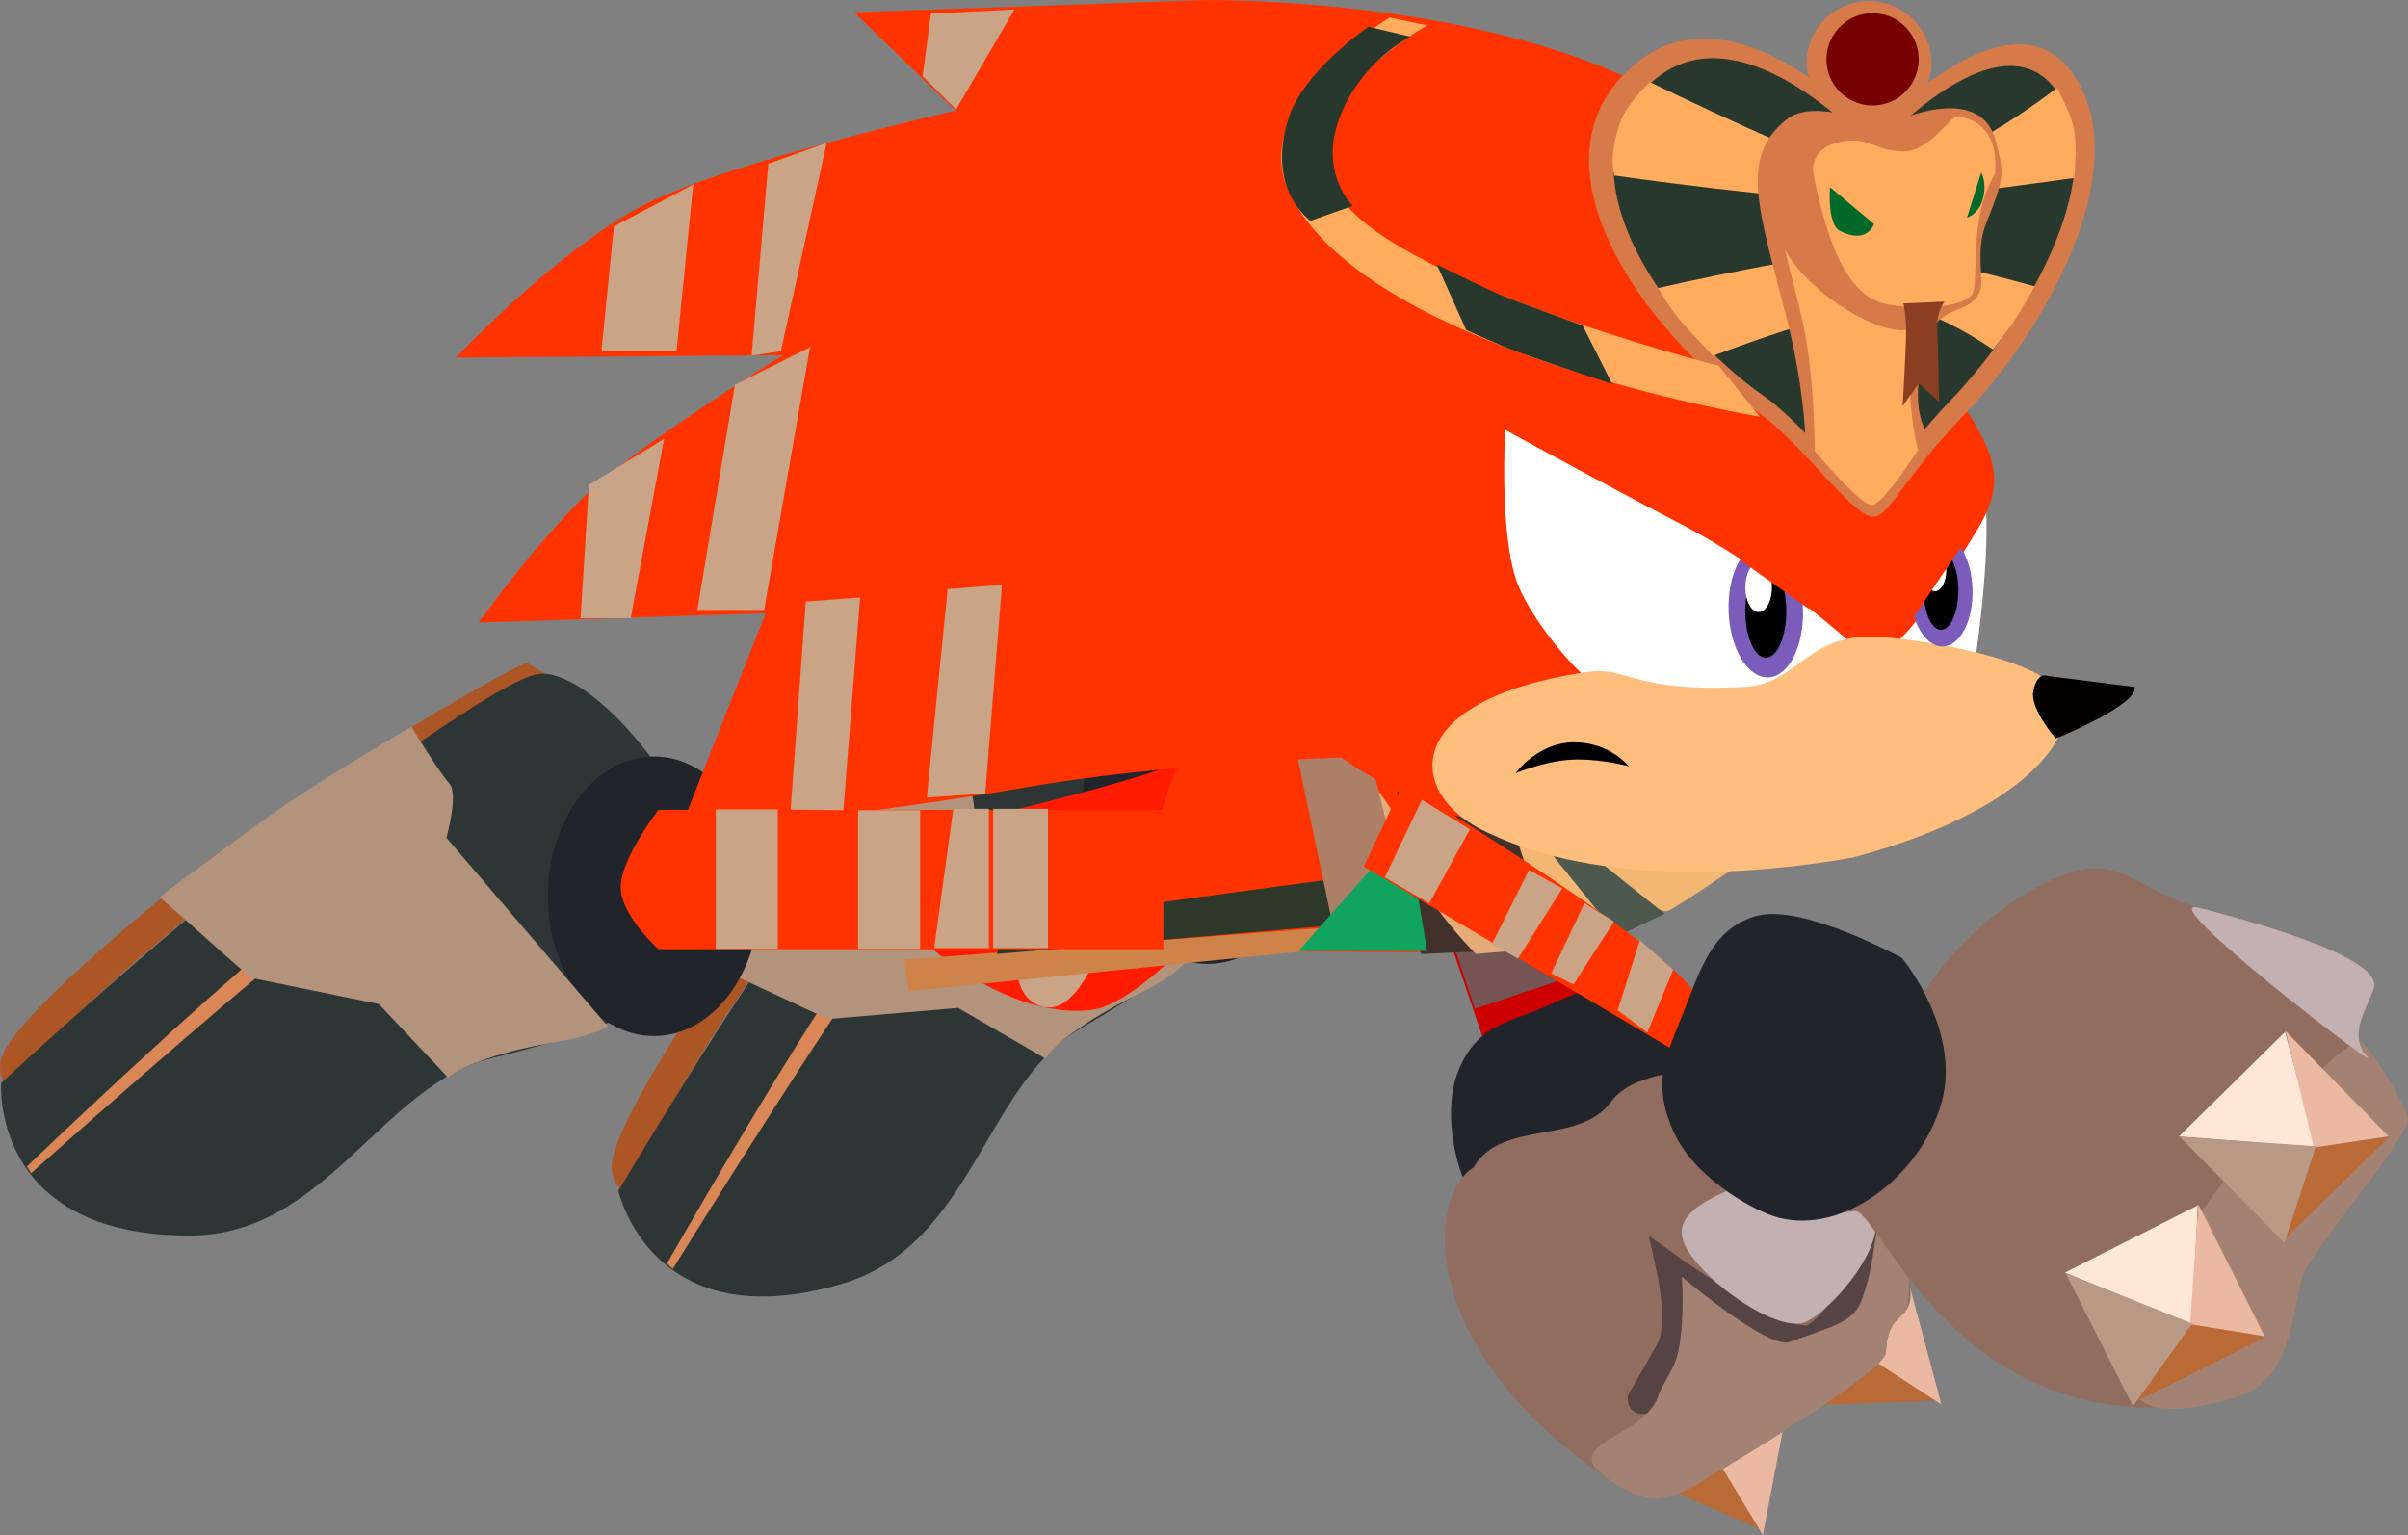 <svg version="1.1" xmlns="http://www.w3.org/2000/svg" xmlns:xlink="http://www.w3.org/1999/xlink" width="41.235" height="26.291" viewBox="0,0,41.235,26.291"><rect x="0" y="0" width="41.235" height="26.291" fill="#808080" stroke="none"/><g transform="translate(-218.027,-167.874)"><g data-paper-data="{&quot;isPaintingLayer&quot;:true}" fill-rule="nonzero" stroke-linejoin="miter" stroke-miterlimit="10" stroke-dasharray="" stroke-dashoffset="0" style="mix-blend-mode: normal"><path d="M244.697,183.824l0.58,1.624c0,0 0.034,0.789 -0.396,1.017c-0.43,0.228 -1.237,-0.151 -1.237,-0.151l-1.012,-2.987c0,0 1.633,-1.301 3.116,-1.391c0.711,-0.043 1.018,-0.614 1.509,-0.212c0.386,0.316 0.066,1.031 0.219,1.062c0.583,0.117 -2.779,1.039 -2.779,1.039z" data-paper-data="{&quot;index&quot;:null}" fill="#cc0000" stroke="none" stroke-width="0" stroke-linecap="butt"/><g data-paper-data="{&quot;index&quot;:null}"><g><g stroke="none" stroke-width="0" stroke-linecap="butt"><path d="M245.977,193.108l1.469,-0.257l0.819,1.26z" fill="#b96a37"/><path d="M247.384,192.794l1.317,-1.18l-0.486,2.551z" fill="#ebb9a2"/></g><g stroke="none" stroke-width="0" stroke-linecap="butt"><path d="M248.796,191.951l1.211,-0.871l1.286,0.778z" fill="#b96a37"/><path d="M249.927,191.057l0.673,-1.636l0.672,2.508z" fill="#ebb9a2"/></g><path d="M246.155,184.907c0.593,0.367 1.021,1.968 1.021,1.968c0,0 -0.162,1.442 -1.218,1.938c-1.056,0.496 -2.426,0.207 -2.842,-0.68c-0.148,-0.315 -0.404,-1.25 -0.101,-1.955c0.302,-0.705 0.758,-0.77 1.378,-1.021c0.621,-0.251 1.168,-0.616 1.761,-0.249z" fill="#21242a" stroke="none" stroke-width="0" stroke-linecap="butt"/><path d="M249.34,186.75c0.469,0.34 0.378,0.935 0.752,1.606c0.342,0.613 0.843,1.592 0.578,1.958c-0.113,0.156 -0.328,0.202 -0.348,0.718c-0.014,0.36 -2.721,1.948 -3.002,2.126c-0.744,0.473 -1.058,0.523 -1.737,0.064c-3.341,-2.262 -3.105,-4.871 -2.324,-5.351c0.486,-0.836 1.805,-0.367 2.36,-1.132c0.554,-0.765 2.824,-0.639 3.721,0.012z" fill="#906d5f" stroke="none" stroke-width="0" stroke-linecap="butt"/><path d="M246.149,191.844c0,0 0.248,-0.42 0.48,-0.836c0.232,-0.417 0.018,-1.384 0.018,-1.384c0,0 2.009,1.435 2.449,1.169c0.693,-0.42 1.05,-1.738 1.05,-1.738" data-paper-data="{&quot;index&quot;:null}" fill="none" stroke="#564343" stroke-width="0.5" stroke-linecap="round"/><path d="M245.583,193.221c-0.934,-0.632 0.59,-0.703 0.839,-1.432c0.084,-0.247 0.285,-0.464 0.346,-0.772c0.118,-0.601 0.058,-1.275 0.058,-1.275c0,0 1.48,1.251 1.846,1.117c0.715,-0.261 1.083,-0.334 1.222,-0.685c0.223,-0.568 0.229,-1.136 0.29,-1.268c0.647,-0.063 0.549,1.322 0.487,1.407c-0.113,0.156 -0.328,0.202 -0.348,0.718c-0.014,0.36 -2.721,1.948 -3.002,2.126c-0.744,0.473 -1.058,0.523 -1.737,0.064z" fill="#a38273" stroke="none" stroke-width="0" stroke-linecap="butt"/><path d="M248.961,190.511c-0.457,0.224 -1.765,-0.668 -2.079,-1.308c-0.314,-0.64 0.761,-0.921 1.218,-1.145c0.457,-0.224 1.689,-0.185 2.003,0.455c0.314,0.64 -0.685,1.774 -1.142,1.998z" fill="#c3b0b0" stroke="none" stroke-width="0" stroke-linecap="butt"/></g><path d="M243.283,185.152l-0.328,-0.984h1.885l0.164,0.41z" fill="#755453" stroke="none" stroke-width="0" stroke-linecap="butt"/></g><g data-paper-data="{&quot;index&quot;:null}" stroke="none" stroke-width="0" stroke-linecap="butt"><path d="M235.576,178.907c0.365,-0.206 -2.427,2.548 -4.206,5.031c-1.78,2.482 -2.647,4.357 -2.647,4.357c0,0 -0.33,-0.183 -0.184,-0.668c0.291,-0.967 1.651,-2.943 2.227,-3.79c0.865,-1.271 4.081,-4.817 4.446,-5.023z" data-paper-data="{&quot;index&quot;:null}" fill="#ac5626"/><path d="M239.591,181.951c0.507,1.092 -1.048,2.374 -3.041,3.525c-1.674,0.967 -1.859,3.721 -4.1,4.385c-3.275,0.97 -3.833,-1.592 -3.833,-1.592c0,0 1.922,-3.241 3.348,-5.179c1.427,-1.938 3.041,-4.026 3.536,-4.172c0.936,-0.277 3.295,1.323 4.09,3.033z" fill="#2d3635"/><path d="M232.949,184.333c-1.21,1.736 -3.4,5.274 -3.4,5.274l-0.103,-0.088c0,0 1.977,-3.471 3.157,-5.177c1.208,-1.747 1.567,-1.76 0.346,-0.009z" fill="#da8657"/><path d="M237.745,179.735c0.961,-0.285 2.044,0.512 2.42,1.78c0.376,1.267 -0.099,2.526 -1.06,2.81c-0.961,0.285 -2.044,-0.512 -2.42,-1.78c-0.376,-1.267 0.099,-2.526 1.06,-2.81z" data-paper-data="{&quot;index&quot;:null}" fill="#21242a"/><path d="M234.434,185.137l-2.231,0.192l-1.887,-0.883c0,0 1.006,-1.379 1.627,-2.14c0.621,-0.76 1.677,-1.884 1.677,-1.884c0,0 0.602,0.556 0.906,0.753c0.198,0.128 0.21,0.9 0.21,0.9l3.563,2.309c0,0 -0.194,0.227 -0.649,0.449c-1.49,0.728 -1.72,1.173 -1.72,1.173z" fill="#b3937c"/></g><g data-paper-data="{&quot;index&quot;:null}" stroke="none" stroke-width="0" stroke-linecap="butt"><path d="M227.379,179.422c0.409,-0.094 -3.05,1.754 -5.462,3.629c-2.412,1.875 -3.776,3.426 -3.776,3.426c0,0 -0.265,-0.269 0.013,-0.692c0.554,-0.844 2.419,-2.353 3.212,-3.001c1.191,-0.973 5.281,-3.46 5.69,-3.553z" data-paper-data="{&quot;index&quot;:null}" fill="#ac5626"/><path d="M230.364,183.481c0.176,1.191 -1.679,1.978 -3.917,2.516c-1.88,0.451 -2.839,3.04 -5.177,3.04c-3.416,0 -3.223,-2.615 -3.223,-2.615c0,0 2.763,-2.561 4.682,-4.014c1.919,-1.453 4.06,-2.996 4.576,-2.996c0.977,0 2.783,2.205 3.06,4.07z" fill="#2d3635"/><path d="M222.985,183.787c1.655,-1.331 2.003,-1.243 0.334,0.09c-1.653,1.32 -4.758,4.091 -4.758,4.091l-0.074,-0.114c0,0 2.881,-2.766 4.498,-4.067z" fill="#da8657"/><path d="M229.224,180.831c1.002,0 1.814,1.072 1.814,2.394c0,1.322 -0.812,2.394 -1.814,2.394c-1.002,0 -1.814,-1.072 -1.814,-2.394c0,-1.322 0.812,-2.394 1.814,-2.394z" data-paper-data="{&quot;index&quot;:null}" fill="#21242a"/><path d="M224.514,185.071l-2.194,-0.45l-1.559,-1.382c0,0 1.356,-1.037 2.168,-1.589c0.811,-0.552 2.143,-1.33 2.143,-1.33c0,0 0.419,0.704 0.655,0.98c0.153,0.179 -0.055,0.923 -0.055,0.923l2.76,3.226c0,0 -0.25,0.162 -0.75,0.246c-1.635,0.274 -1.982,0.636 -1.982,0.636z" fill="#b3937c"/></g><path d="M232.712,182.644c-0.186,-0.384 3.977,-1.049 5.748,-1.804c4.183,-1.784 -0.185,4.137 -1.738,4.331c-1.553,0.194 -3.402,-1.395 -3.897,-2.417z" data-paper-data="{&quot;index&quot;:null}" fill="#ff1c00" stroke="none" stroke-width="0" stroke-linecap="butt"/><path d="M235.854,182.173l1.459,0.409c0,0 -0.534,2.788 -1.445,2.532c-1.008,-0.283 -0.014,-2.941 -0.014,-2.941z" data-paper-data="{&quot;index&quot;:null}" fill="#caa487" stroke="none" stroke-width="0" stroke-linecap="butt"/><path d="M238.231,184.236c-1.187,0.286 -0.391,-2.205 -0.208,-2.799c0.557,-1.809 2.532,-0.787 4.071,-0.579c1.68,0.227 5.624,1.888 5.624,1.888c0,0 -1.786,1.29 -3.685,1.396c-1.953,0.109 -5.2,-0.051 -5.802,0.094z" data-paper-data="{&quot;index&quot;:null}" fill="#ff3300" stroke="none" stroke-width="0" stroke-linecap="butt"/><path d="M245.398,182.647l2.265,0.139c0,0 -0.809,0.548 -1.051,0.68c-0.243,0.132 -1.213,-0.818 -1.213,-0.818z" data-paper-data="{&quot;index&quot;:null}" fill="#f3b774" stroke="none" stroke-width="0" stroke-linecap="butt"/><path d="M233.587,184.85l-0.076,-0.539l7.111,-0.539l-0.227,0.392z" data-paper-data="{&quot;index&quot;:null}" fill="#ce834a" stroke="none" stroke-width="0" stroke-linecap="butt"/><path d="M235.1,184.213l0.135,-0.521l5.539,-0.753l0.076,0.784z" data-paper-data="{&quot;index&quot;:null}" fill="#2d3828" stroke="none" stroke-width="0" stroke-linecap="butt"/><path d="M245.702,183.919l-1.078,-1.373h0.686l1.225,0.98z" data-paper-data="{&quot;index&quot;:null}" fill="#4c594c" stroke="none" stroke-width="0" stroke-linecap="butt"/><path d="M244.565,184.066l-0.686,-1.814l0.637,0.147l1.225,1.52z" data-paper-data="{&quot;index&quot;:null}" fill="#f3b774" stroke="none" stroke-width="0" stroke-linecap="butt"/><path d="M242.369,184.213c0,0 -0.442,-0.72 -0.474,-1.181c-0.045,-0.65 0.131,-2.348 0.131,-2.348l1.716,0.784l0.882,2.647z" data-paper-data="{&quot;index&quot;:null}" fill="#42302a" stroke="none" stroke-width="0" stroke-linecap="butt"/><path d="M243.3,184.213c0,0 -0.623,-0.616 -0.885,-1.151c-0.104,-0.212 -0.871,-1.239 -0.871,-1.239l0.089,-0.404c0,0 0.736,1.08 1.053,1.502c0.26,0.347 1.202,1.243 1.202,1.243z" data-paper-data="{&quot;index&quot;:null}" fill="#e4ab79" stroke="none" stroke-width="0" stroke-linecap="butt"/><path d="M240.849,183.723l-0.637,-3.039l1.225,-0.049l0.637,2.549z" data-paper-data="{&quot;index&quot;:null}" fill="#ae7f67" stroke="none" stroke-width="0" stroke-linecap="butt"/><path d="M240.261,184.164l1.277,-1.442l0.781,0.56l0.147,0.882z" data-paper-data="{&quot;index&quot;:null}" fill="#10a45f" stroke="none" stroke-width="0" stroke-linecap="butt"/><path d="M250.155,179.588c0,0 0.388,-3.623 1.358,-3.975c0.97,-0.352 0.318,3.701 0.318,3.701z" data-paper-data="{&quot;index&quot;:null}" fill="#ffffff" stroke="none" stroke-width="0" stroke-linecap="butt"/><path d="M251.847,177.014c-0.707,1.144 -1.219,1.91 -1.742,2.144c-0.558,0.249 -1.854,-0.171 -2.424,-0.076c-0.016,0.003 -1.942,2.298 -3.915,2.82c-0.932,0.246 -2.771,-1.054 -2.771,-1.054c0,0 -3.037,0.093 -5.446,0.518c-2.409,0.425 -5.906,0.794 -5.906,0.794l1.495,-3.783l-4.915,0.16c0,0 1.119,-1.563 2.034,-2.367c0.915,-0.804 3.177,-2.212 3.177,-2.212l-5.602,0.041c0,0 1.813,-1.918 3.284,-2.645c1.471,-0.727 5.277,-1.585 5.277,-1.585l-1.742,-1.685l5.983,-0.208c0,0 4.213,-0.067 7.239,1.321c3.026,1.388 4.117,3.301 5.162,4.745c1.199,1.657 1.422,2.085 0.811,3.074z" data-paper-data="{&quot;index&quot;:null}" fill="#ff3300" stroke="none" stroke-width="0" stroke-linecap="butt"/><path d="M253.187,173.787z" data-paper-data="{&quot;index&quot;:null}" fill="#030000" stroke="none" stroke-width="0" stroke-linecap="butt"/><path d="M250.155,179.287c0,0 -0.846,0.194 -2.21,0.532c-1.071,0.266 -1.647,0.094 -2.089,0.07c-0.494,-0.027 -1.569,-1.296 -1.845,-2.026c-0.313,-0.826 -0.209,-2.626 -0.209,-2.626c0,0 1.782,0.977 2.921,1.567c1.987,1.029 3.432,2.484 3.432,2.484z" data-paper-data="{&quot;index&quot;:null}" fill="#ffffff" stroke="none" stroke-width="0" stroke-linecap="butt"/><path d="M249.755,182.561c-1.62,0.292 -4.306,0.498 -6.231,-0.416c-1.41,-0.616 -1.613,-2.28 1.692,-2.762c0.694,-0.101 0.74,0.355 2.686,0.256c0.947,-0.048 1.063,-0.972 2.386,-0.851c1.323,0.12 3.227,0.55 3.136,1.267c-0.123,0.968 -1.52,1.942 -3.669,2.506z" data-paper-data="{&quot;index&quot;:null}" fill="#ffbe7e" stroke="none" stroke-width="0" stroke-linecap="butt"/><path d="M254.583,179.641c0.052,0.314 -1.351,0.882 -1.351,0.882c0,0 -0.458,-0.518 -0.384,-0.828c0.074,-0.31 0.215,-0.247 0.215,-0.247z" data-paper-data="{&quot;index&quot;:null}" fill="#030000" stroke="none" stroke-width="0" stroke-linecap="butt"/><path d="M229.303,184.131c0,0 -0.647,-0.577 -0.647,-1.062c0,-0.485 0.647,-1.325 0.647,-1.325h8.645v2.388z" data-paper-data="{&quot;index&quot;:null}" fill="#ff3200" stroke="none" stroke-width="0" stroke-linecap="butt"/><g data-paper-data="{&quot;index&quot;:null}" stroke="none" stroke-width="0" stroke-linecap="butt"><path d="M253.636,169.316c0.833,1.53 -0.474,4.091 -1.988,5.677c-1.055,1.105 -1.281,1.744 -1.544,1.732c-0.373,-0.018 -1.204,-1.257 -2.012,-1.82c-1.899,-1.323 -4.082,-4.322 -2.021,-5.968c1.71,-1.366 4.034,1.198 4.034,1.198c0,0 2.484,-2.74 3.531,-0.818z" fill="#d67a49"/><path d="M251.1,169.006c-0.014,0.327 -0.207,0.576 -0.446,0.762c-0.193,0.15 -0.641,0.513 -0.641,0.513c0,0 -0.44,-0.491 -0.613,-0.631c-0.253,-0.206 -0.45,-0.382 -0.436,-0.733c0.025,-0.59 0.522,-1.048 1.112,-1.023c0.59,0.025 1.048,0.522 1.023,1.112z" fill="#d67a49"/><path d="M250.061,169.68c-0.436,-0.018 -0.775,-0.386 -0.757,-0.822c0.018,-0.436 0.386,-0.775 0.822,-0.757c0.436,0.018 0.775,0.386 0.757,0.822c-0.018,0.436 -0.386,0.775 -0.822,0.757z" fill="#770000"/><path d="M253.346,169.594c0.746,1.37 -0.57,3.728 -1.926,5.148c-0.944,0.989 -1.147,1.561 -1.382,1.55c-0.334,-0.016 -1.077,-1.125 -1.801,-1.63c-1.7,-1.184 -3.685,-3.978 -1.84,-5.452c1.531,-1.223 3.713,1.257 3.713,1.257c0,0 2.3,-2.595 3.237,-0.874z" fill="#29382d"/><path d="M253.547,170.922c0,0 -2.833,0.403 -3.478,0.401c-1.336,-0.005 -4.395,-0.442 -4.395,-0.442c0,0 -0.12,-0.321 0.108,-0.939c0.106,-0.288 0.495,-0.663 0.495,-0.663c0,0 3.23,1.573 3.777,1.596c1.244,0.052 3.193,-1.494 3.193,-1.494c0,0 0.257,0.436 0.304,0.753c0.047,0.317 -0.004,0.789 -0.004,0.789z" fill="#ffac5f"/><path d="M252.155,173.861c0,0 -1.047,-0.744 -1.765,-0.746c-0.801,-0.002 -3.03,0.854 -3.03,0.854c0,0 -0.456,-0.475 -0.622,-0.681c-0.13,-0.161 -0.319,-0.48 -0.319,-0.48c0,0 2.813,-0.645 3.651,-0.61c0.897,0.037 2.8,0.582 2.8,0.582c0,0 -0.198,0.352 -0.312,0.531c-0.116,0.182 -0.403,0.549 -0.403,0.549z" fill="#ffac5f"/><path d="M251.002,175.239c0,0 -0.756,1.075 -1.002,1.134c-0.235,0.056 -1.059,-1.036 -1.059,-1.036c0,0 -0.025,-0.862 -0.323,-2.026c-0.481,-1.879 -0.807,-2.737 -0.003,-3.387c0.502,-0.406 1.61,0.144 1.61,0.144c0,0 1.699,-0.905 1.984,0.24c0.143,0.575 0.143,0.596 -0.174,1.403c-0.186,0.474 -0.026,0.948 -0.1,1.14c-0.16,0.41 -0.623,0.233 -0.848,0.72c-0.433,1.19 -0.085,1.669 -0.085,1.669z" fill="#d67a49"/><path d="M250.898,173.356c-0.351,1.02 -0.027,2.23 -0.027,2.23c0,0 -0.573,0.888 -0.772,0.938c-0.189,0.048 -0.996,-0.928 -0.996,-0.928c0,0 0.006,-1.325 -0.231,-2.321c-0.384,-1.608 -0.781,-2.569 -0.132,-3.128c0.405,-0.349 1.367,0.199 1.367,0.199c0,0 1.547,-0.854 1.633,-0.315c0.072,0.457 -0.352,1.905 -0.841,3.326z" fill="#ffac5f"/><path d="M250.898,173.356c-0.179,0.521 -1.66,-0.213 -2.244,-1.099c-0.559,-0.849 -0.29,-1.899 0.028,-2.172c0.405,-0.349 1.457,0.202 1.457,0.202c0,0 1.515,-0.795 1.6,-0.256c0.072,0.457 -0.352,1.905 -0.841,3.326z" fill="#d67a49"/><path d="M251.787,172.93c-0.223,0.244 -1.034,0.248 -1.466,0.149c-0.597,-0.137 -0.945,-0.817 -1.23,-2.161c-0.078,-0.369 0.141,-0.578 0.549,-0.631c0.402,-0.052 0.518,0.169 0.968,0.181c0.446,0.012 0.824,-0.602 0.926,-0.598c0.093,0.004 0.743,0.068 0.655,0.984c-0.477,0.79 -0.249,1.909 -0.403,2.076z" fill="#ffac5f"/><path d="M250.884,174.442l-0.276,0.388c0,0 0.057,-0.952 0.06,-1.257c0.002,-0.279 -0.046,-0.502 -0.046,-0.502l0.702,-0.031c0,0 -0.136,0.192 -0.124,0.419c0.016,0.317 0.032,1.297 0.032,1.297z" fill="#8c3e22"/><path d="M250.118,171.711c0,0 -0.117,0.359 -0.585,0.116c-0.221,-0.115 -0.169,-0.747 -0.169,-0.747l0.754,0.631z" fill="#016929"/><path d="M251.71,171.603l0.243,-0.774c0,0 0.122,0.206 0.009,0.513c-0.077,0.207 -0.252,0.261 -0.252,0.261z" fill="#016929"/></g><path d="M240.081,171.114c-0.659,-1.492 1.741,-2.939 1.741,-2.939l0.649,0.134c0,0 -2.319,1.232 -1.584,2.789c0.735,1.557 6.576,3.043 6.576,3.043l0.699,0.871c0,0 -6.858,-1.132 -8.081,-3.898z" data-paper-data="{&quot;index&quot;:null}" fill="#ffac5f" stroke="none" stroke-width="0" stroke-linecap="butt"/><path d="M245.633,174.452c0,0 -1.243,-0.412 -1.598,-0.543c-0.355,-0.13 -0.9,-0.381 -0.9,-0.381l-0.505,-1.125c0,0 0.719,0.36 1.066,0.509c0.346,0.148 1.433,0.536 1.433,0.536l0.505,1.004z" data-paper-data="{&quot;index&quot;:null}" fill="#29382d" stroke="none" stroke-width="0" stroke-linecap="butt"/><path d="M240.467,171.656c0,0 -0.75,-0.516 -0.39,-1.708c0.234,-0.839 1.384,-1.616 1.384,-1.616l0.717,0.17c0,0 -0.919,0.456 -1.251,1.504c-0.277,0.872 0.265,1.394 0.265,1.394z" data-paper-data="{&quot;index&quot;:null}" fill="#29382d" stroke="none" stroke-width="0" stroke-linecap="butt"/><path d="M233.826,169.178l0.143,-1.071l1.429,-0.071l-1,1.714z" data-paper-data="{&quot;index&quot;:null}" fill="#caa487" stroke="none" stroke-width="0" stroke-linecap="butt"/><path d="M228.326,173.893l0.214,-2.143l1.357,-0.714l-0.286,2.857z" data-paper-data="{&quot;index&quot;:null}" fill="#caa487" stroke="none" stroke-width="0" stroke-linecap="butt"/><path d="M230.898,173.964l0.286,-3.286l1,-0.357l-0.786,3.571z" data-paper-data="{&quot;index&quot;:null}" fill="#caa487" stroke="none" stroke-width="0" stroke-linecap="butt"/><path d="M227.969,178.464l0.143,-2.286l1.286,-0.786l-0.571,3.071z" data-paper-data="{&quot;index&quot;:null}" fill="#caa487" stroke="none" stroke-width="0" stroke-linecap="butt"/><path d="M229.969,178.321l0.643,-3.857l1.286,-0.643l-0.786,4.5z" data-paper-data="{&quot;index&quot;:null}" fill="#caa487" stroke="none" stroke-width="0" stroke-linecap="butt"/><path d="M233.898,181.535l0.357,-3.571l0.929,-0.071l-0.286,3.571z" data-paper-data="{&quot;index&quot;:null}" fill="#caa487" stroke="none" stroke-width="0" stroke-linecap="butt"/><path d="M231.566,181.741l0.26,-3.563l0.929,-0.071l-0.286,3.643z" data-paper-data="{&quot;index&quot;:null}" fill="#caa487" stroke="none" stroke-width="0" stroke-linecap="butt"/><g data-paper-data="{&quot;index&quot;:null}" stroke="none" stroke-width="0" stroke-linecap="butt"><path d="M248.307,179.476c-0.351,0.013 -0.655,-0.49 -0.679,-1.125c-0.023,-0.634 0.242,-1.159 0.594,-1.172c0.351,-0.013 0.655,0.49 0.679,1.125c0.023,0.634 -0.242,1.159 -0.594,1.172z" fill="#7c5cbb"/><path d="M248.278,179.139c-0.194,0.016 -0.357,-0.328 -0.364,-0.768c-0.007,-0.441 0.144,-0.811 0.338,-0.827c0.194,-0.016 0.357,0.328 0.364,0.768c0.007,0.441 -0.144,0.811 -0.338,0.827z" fill="#000000"/><path d="M248.151,178.357c-0.126,0.009 -0.232,-0.174 -0.236,-0.408c-0.005,-0.234 0.094,-0.43 0.219,-0.439c0.126,-0.009 0.232,0.174 0.236,0.408c0.005,0.234 -0.094,0.43 -0.219,0.439z" fill="#ffffff"/></g><g data-paper-data="{&quot;index&quot;:null}" stroke="none" stroke-width="0" stroke-linecap="butt"><path d="M251.301,178.947c-0.297,0.011 -0.555,-0.415 -0.575,-0.952c-0.02,-0.537 0.205,-0.981 0.503,-0.992c0.297,-0.011 0.555,0.415 0.575,0.952c0.02,0.537 -0.205,0.981 -0.503,0.992z" fill="#7c5cbb"/><path d="M251.276,178.662c-0.164,0.014 -0.302,-0.277 -0.308,-0.65c-0.006,-0.373 0.122,-0.686 0.286,-0.7c0.164,-0.014 0.302,0.277 0.308,0.65c0.006,0.373 -0.122,0.686 -0.286,0.7z" fill="#000000"/><path d="M251.169,177.999c-0.107,0.007 -0.196,-0.147 -0.2,-0.345c-0.004,-0.198 0.079,-0.364 0.186,-0.371c0.107,-0.007 0.196,0.147 0.2,0.345c0.004,0.198 -0.079,0.364 -0.186,0.372z" fill="#ffffff"/></g><path d="M250.699,178.587l-0.795,-1.514l1.824,-1.529l0.235,1.176z" data-paper-data="{&quot;index&quot;:null}" fill="#ff3300" stroke="none" stroke-width="0" stroke-linecap="butt"/><path d="M245.039,180.882c-0.494,0 -1.059,0.235 -1.059,0.235c0,0 0.382,-0.529 1,-0.529c0.618,0 0.941,0.412 0.941,0.412c0,0 -0.418,-0.118 -0.882,-0.118z" data-paper-data="{&quot;index&quot;:null}" fill="#000000" stroke="none" stroke-width="0" stroke-linecap="butt"/><path d="M230.284,184.125v-2.388h1.062v2.388z" data-paper-data="{&quot;index&quot;:null}" fill="#caa487" stroke="none" stroke-width="0" stroke-linecap="butt"/><path d="M232.721,184.125v-2.374h1.062v2.374z" data-paper-data="{&quot;index&quot;:null}" fill="#caa487" stroke="none" stroke-width="0" stroke-linecap="butt"/><path d="M235.034,184.113v-2.386h0.938v2.386z" data-paper-data="{&quot;index&quot;:null}" fill="#caa487" stroke="none" stroke-width="0" stroke-linecap="butt"/><path d="M234.024,184.113l0.328,-2.386h0.609v2.386z" data-paper-data="{&quot;index&quot;:null}" fill="#caa487" stroke="none" stroke-width="0" stroke-linecap="butt"/><path d="M242.05,181.301c0,0 5.176,3.114 5.096,3.817c-0.103,0.905 0.181,1.121 0.181,1.121l-5.946,-3.525z" data-paper-data="{&quot;index&quot;:null}" fill="#ff3300" stroke="none" stroke-width="0" stroke-linecap="butt"/><g data-paper-data="{&quot;index&quot;:null}" stroke="none" stroke-width="0" stroke-linecap="butt"><path d="M253.73,182.759c0.662,-0.12 1.088,0.436 1.952,0.661c0.789,0.206 2.909,0.773 3.002,1.289c0.04,0.22 -0.53,0.843 -0.114,1.275c0.291,0.301 0.708,0.934 0.692,1.06c-0.053,0.436 -1.742,2.346 -1.818,2.725c-0.202,1.004 -0.313,1.869 -1.244,2.068c-4.585,0.982 -5.987,-3.299 -6.424,-3.22c-1.267,0.229 1.146,-1.666 0.951,-2.747c-0.195,-1.08 1.737,-2.882 3.004,-3.111z" data-paper-data="{&quot;index&quot;:null}" fill="#906d5f"/><path d="M248.126,183.557c0.785,-0.202 2.472,0.727 2.472,0.727c0,0 1.079,1.296 0.645,2.58c-0.434,1.284 -1.778,2.2 -2.857,1.836c-0.383,-0.13 -1.373,-0.668 -1.721,-1.488c-0.348,-0.82 -0.108,-1.254 0.181,-1.977c0.289,-0.723 0.494,-1.476 1.279,-1.678z" data-paper-data="{&quot;index&quot;:null}" fill="#21242a"/><path d="M258.484,185.735c0.291,0.301 0.794,1.183 0.778,1.309c-0.053,0.436 -1.742,2.346 -1.818,2.725c-0.202,1.004 -0.313,1.869 -1.244,2.068c-4.83,1.402 1.868,-6.533 2.284,-6.101z" data-paper-data="{&quot;index&quot;:null}" fill="#a38273"/><g><path d="M257.134,189.114l0.543,-1.647l1.262,-0.118z" fill="#b96a37"/><path d="M257.686,187.523l-2.346,-0.185l1.817,-1.789z" fill="#ffe7d7"/><path d="M257.65,187.528l-0.486,-1.997l1.765,1.805z" fill="#ebb9a2"/><path d="M257.685,187.506l-0.54,1.657l-1.789,-1.817z" fill="#b89985"/></g><g><path d="M254.556,191.908l1.018,-1.403l1.239,0.271z" fill="#b96a37"/><path d="M255.566,190.56l-2.179,-0.889l2.275,-1.152z" fill="#ffe7d7"/><path d="M255.53,190.554l0.144,-2.05l1.132,2.256z" fill="#ebb9a2"/><path d="M255.57,190.544l-1.018,1.415l-1.152,-2.275z" fill="#b89985"/></g><path d="M258.57,185.984c0.291,0.301 -3.751,-2.79 -2.888,-2.564c0.789,0.206 2.909,0.773 3.002,1.289c0.04,0.22 -0.53,0.843 -0.114,1.275z" data-paper-data="{&quot;index&quot;:null}" fill="#c3b0b0"/></g><path d="M245.729,185.179l0.38,-1.203l0.57,0.506l-0.443,1.076z" data-paper-data="{&quot;index&quot;:null}" fill="#caa487" stroke="none" stroke-width="0" stroke-linecap="butt"/><path d="M244.59,184.546l0.57,-1.203l0.506,0.316l-0.696,1.076z" data-paper-data="{&quot;index&quot;:null}" fill="#caa487" stroke="none" stroke-width="0" stroke-linecap="butt"/><path d="M243.577,184.04l0.633,-1.266l0.57,0.316l-0.759,1.203z" data-paper-data="{&quot;index&quot;:null}" fill="#caa487" stroke="none" stroke-width="0" stroke-linecap="butt"/><path d="M241.742,182.901l0.633,-1.329l0.823,0.506l-0.696,1.266z" data-paper-data="{&quot;index&quot;:null}" fill="#caa487" stroke="none" stroke-width="0" stroke-linecap="butt"/><path d="M247.842,177.478c0,0 0.11,-0.471 0.453,-0.514c0.343,-0.043 0.597,0.034 0.774,0.361c0.178,0.327 -0.061,0.982 -0.061,0.982z" data-paper-data="{&quot;index&quot;:null}" fill="#ff3300" stroke="none" stroke-width="0" stroke-linecap="butt"/></g></g></svg>